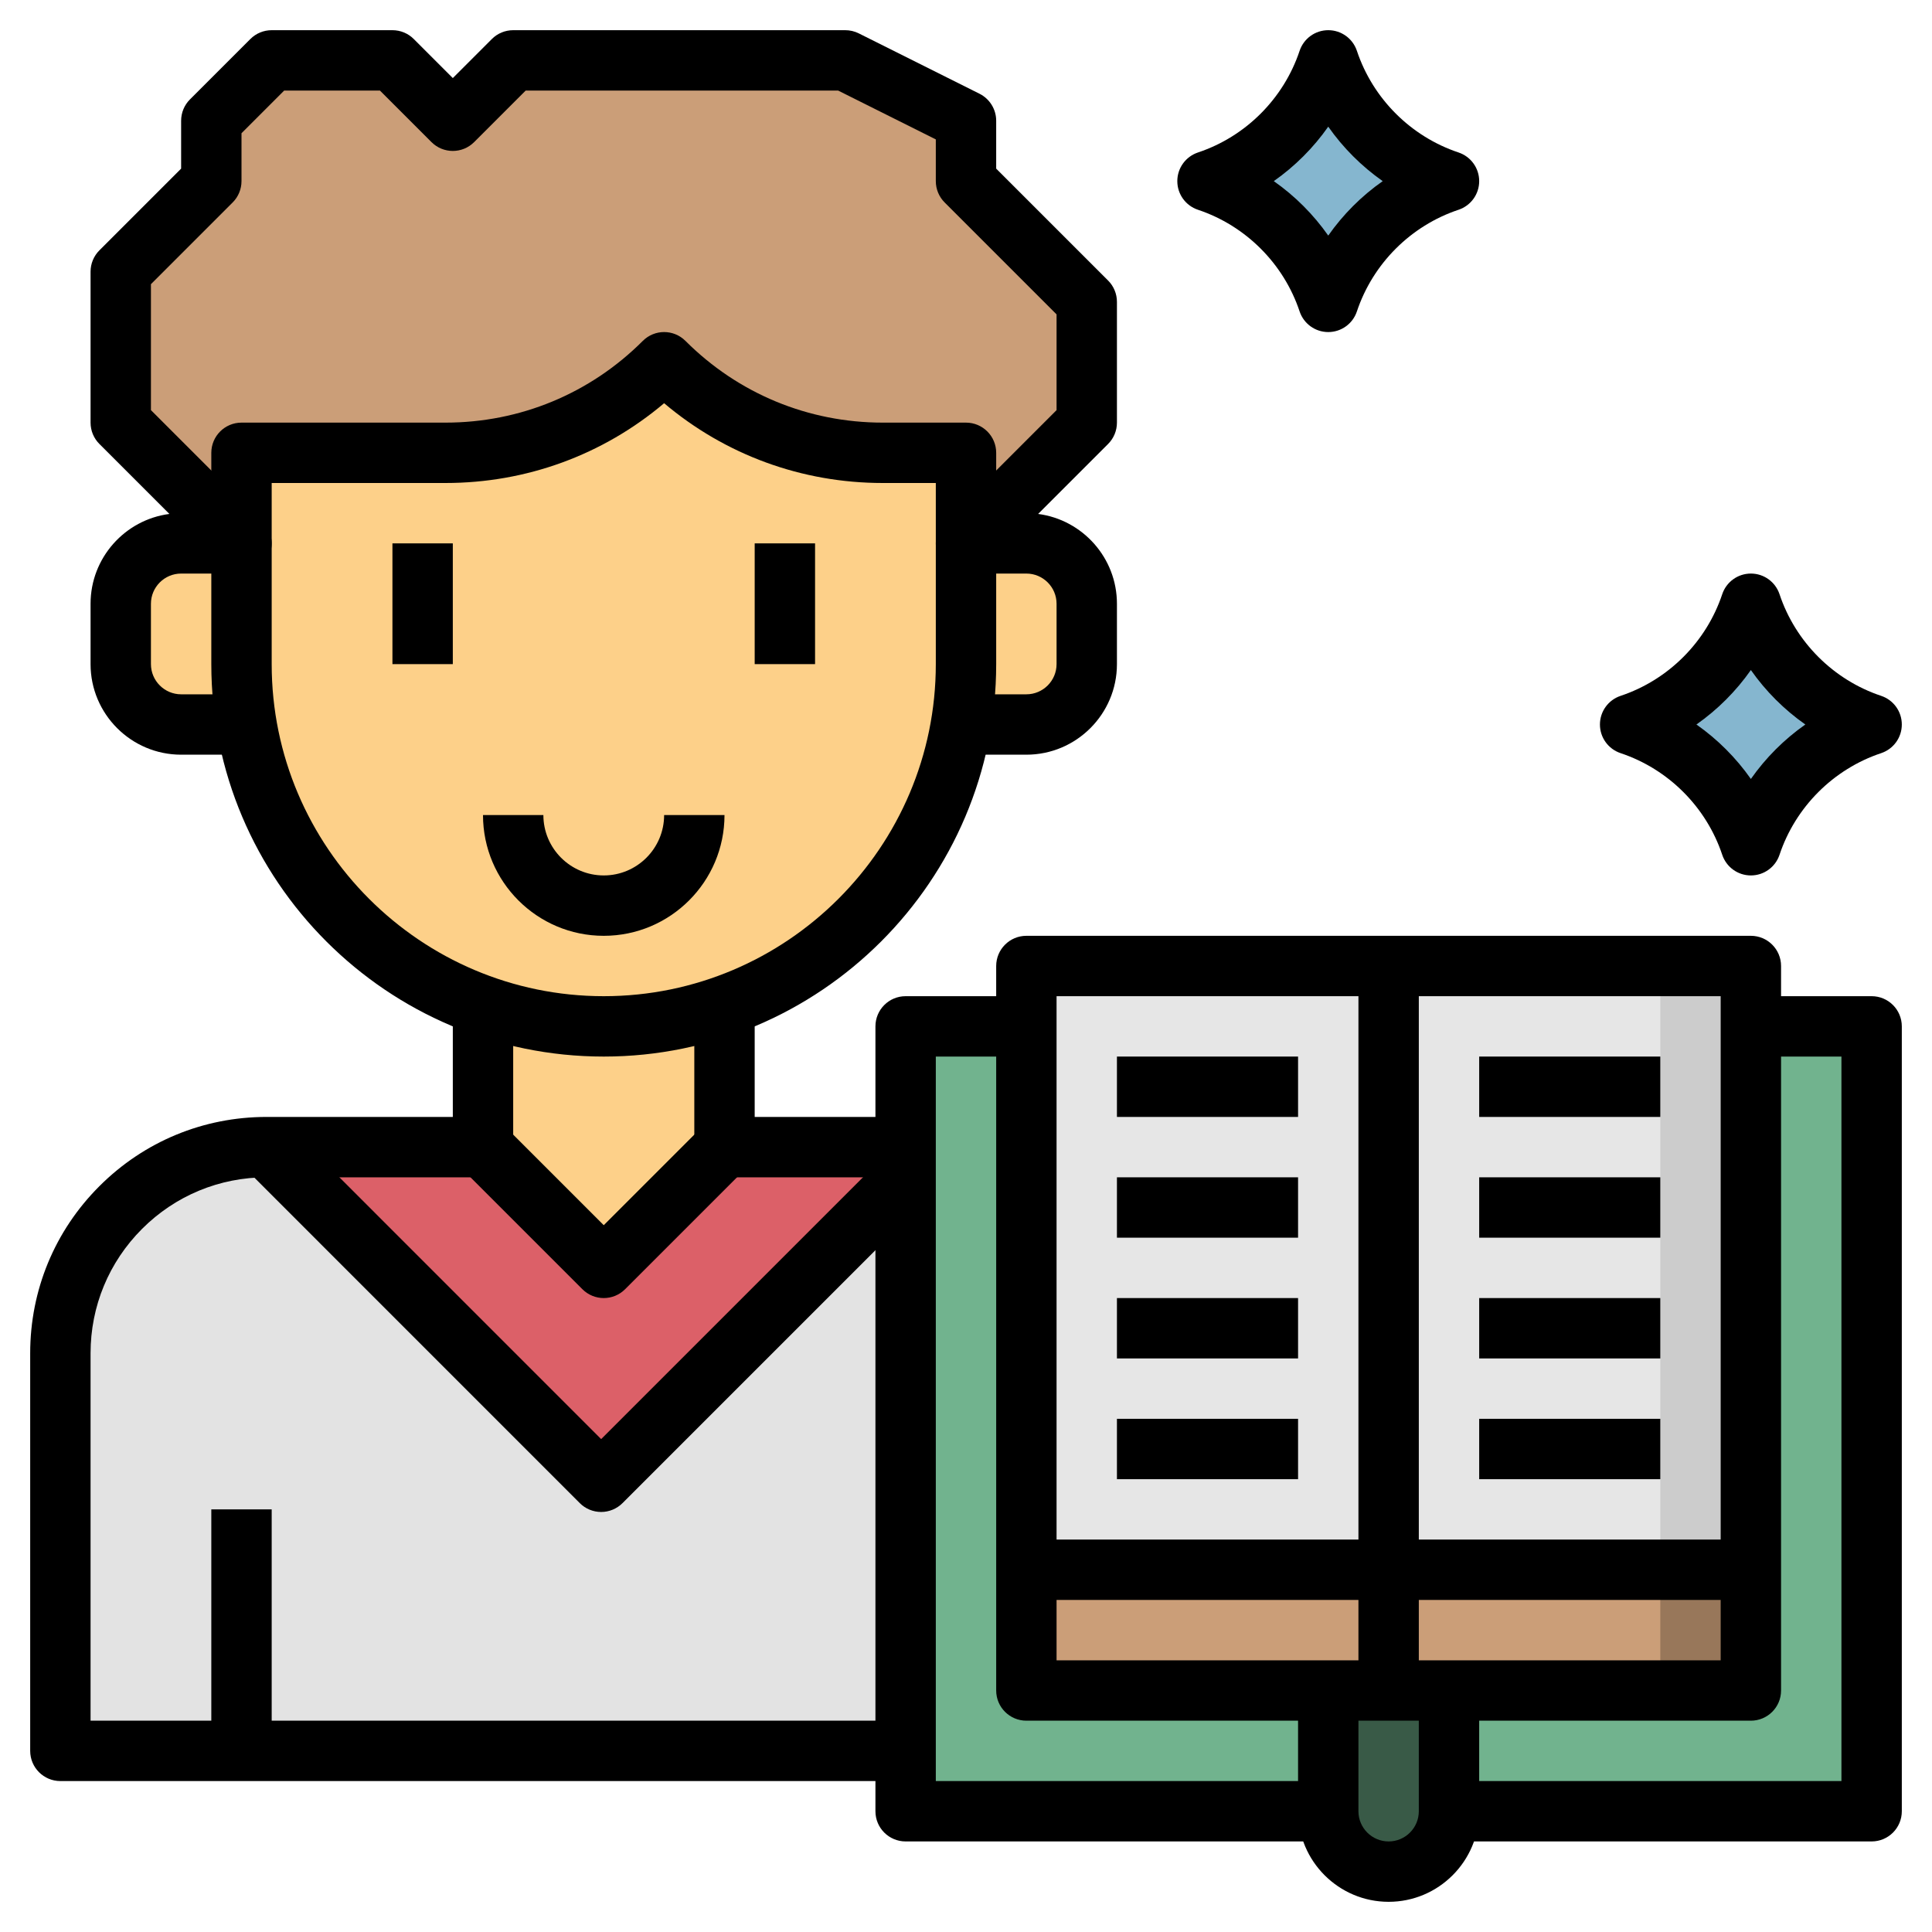 <svg id="Layer_3" enable-background="new 0 0 64 64" height="512" viewBox="0 0 64 64" width="512" xmlns="http://www.w3.org/2000/svg"><g fill="#fdd089"><path d="m8 22v-7h6.757c2.717 0 5.322-1.079 7.243-3 1.921 1.921 4.526 3 7.243 3h2.757v7c0 6.627-5.373 12-12 12-6.627 0-12-5.373-12-12z"/><path d="m8 22v-4h-2c-1.105 0-2 .895-2 2v2c0 1.105.895 2 2 2h2.18c-.11-.652-.18-1.317-.18-2z"/><path d="m34 18h-2v4c0 .683-.07 1.348-.18 2h2.18c1.105 0 2-.895 2-2v-2c0-1.105-.895-2-2-2z"/></g><path d="m30 58h-28v-13.172c0-1.811.719-3.547 2-4.828 1.281-1.281 3.017-2 4.828-2h7.172l4 4 4-4h6z" fill="#e3e3e3"/><path d="m30 34h32v26h-32z" fill="#71b38e"/><path d="m34 32h24v24h-24z" fill="#ccc"/><path d="m34 32h21v24h-21z" fill="#e6e6e6"/><path d="m34 52h24v4h-24z" fill="#98775a"/><path d="m34 52h21v4h-21z" fill="#cb9e78"/><path d="m44 56v4c0 1.105.895 2 2 2 1.105 0 2-.895 2-2v-4z" fill="#395a47"/><path d="m62 24c-1.889-.63-3.37-2.111-4-4-.63 1.889-2.111 3.37-4 4 1.889.63 3.37 2.111 4 4 .63-1.889 2.111-3.37 4-4z" fill="#85b6cf"/><path d="m48 6c-1.889-.63-3.37-2.111-4-4-.63 1.889-2.111 3.37-4 4 1.889.63 3.37 2.111 4 4 .63-1.889 2.111-3.37 4-4z" fill="#85b6cf"/><path d="m32 6v-2l-4-2h-11l-2 2-2-2h-4l-2 2v2l-3 3v5l4 4v-3h6.757c2.716 0 5.322-1.079 7.243-3 1.921 1.921 4.526 3 7.243 3h2.757v3l4-4v-4z" fill="#cb9e78"/><path d="m20 34c-1.405 0-2.747-.254-4-.697v4.697l4 4 4-4s0-2.624 0-4.697c-1.253.443-2.595.697-4 .697z" fill="#fdd089"/><path d="m24 37.914v.086l-4 4-4-4v-.086h-7.172l11.086 11.086 11.086-11.086z" fill="#dc6068"/><path d="m20 35c-7.168 0-13-5.832-13-13v-7c0-.552.448-1 1-1h6.757c2.469 0 4.79-.961 6.536-2.707.391-.391 1.023-.391 1.414 0 1.746 1.746 4.067 2.707 6.536 2.707h2.757c.552 0 1 .448 1 1v7c0 7.168-5.832 13-13 13zm-11-19v6c0 6.065 4.935 11 11 11s11-4.935 11-11v-6h-1.757c-2.681 0-5.218-.932-7.243-2.643-2.024 1.711-4.562 2.643-7.243 2.643z"/><path d="m34 25h-2v-2h2c.551 0 1-.449 1-1v-2c0-.551-.449-1-1-1h-2c-.404 0-.769-.244-.924-.617-.155-.374-.069-.804.217-1.09l3.707-3.707v-3.172l-3.707-3.707c-.188-.187-.293-.442-.293-.707v-1.382l-3.236-1.618h-10.35l-1.707 1.707c-.391.391-1.023.391-1.414 0l-1.707-1.707h-3.172l-1.414 1.414v1.586c0 .265-.105.52-.293.707l-2.707 2.707v4.172l3.707 3.707c.286.286.372.716.217 1.09-.155.373-.52.617-.924.617h-2c-.551 0-1 .449-1 1v2c0 .551.449 1 1 1h2v2h-2c-1.654 0-3-1.346-3-3v-2c0-1.522 1.14-2.784 2.611-2.975l-2.318-2.318c-.188-.187-.293-.442-.293-.707v-5c0-.265.105-.52.293-.707l2.707-2.707v-1.586c0-.265.105-.52.293-.707l2-2c.187-.188.442-.293.707-.293h4c.265 0 .52.105.707.293l1.293 1.293 1.293-1.293c.187-.188.442-.293.707-.293h11c.155 0 .309.036.447.105l4 2c.339.17.553.516.553.895v1.586l3.707 3.707c.188.187.293.442.293.707v4c0 .265-.105.52-.293.707l-2.318 2.318c1.471.191 2.611 1.453 2.611 2.975v2c0 1.654-1.346 3-3 3z"/><path d="m30 39h-6c-.552 0-1-.447-1-1v-5h2v4h5z"/><path d="m30 59h-28c-.552 0-1-.447-1-1v-13.172c0-2.092.814-4.058 2.293-5.535 1.479-1.479 3.445-2.293 5.536-2.293h6.171v-4h2v5c0 .553-.448 1-1 1h-7.171c-1.557 0-3.021.606-4.122 1.707s-1.707 2.564-1.707 4.121v12.172h27z"/><path d="m20 43c-.256 0-.512-.098-.707-.293l-4-4 1.414-1.414 3.293 3.293 3.293-3.293 1.414 1.414-4 4c-.195.195-.451.293-.707.293z"/><path d="m19.914 50.086c-.265 0-.52-.105-.707-.293l-11.085-11.086 1.414-1.414 10.378 10.379 9.379-9.379 1.414 1.414-10.086 10.086c-.187.187-.442.293-.707.293z"/><path d="m7 50h2v8h-2z"/><path d="m58 57h-24c-.552 0-1-.447-1-1v-24c0-.552.448-1 1-1h24c.552 0 1 .448 1 1v24c0 .553-.448 1-1 1zm-23-2h22v-22h-22z"/><path d="m34 51h24v2h-24z"/><path d="m45 32h2v24h-2z"/><path d="m46 63c-1.654 0-3-1.346-3-3v-4h2v4c0 .552.449 1 1 1s1-.448 1-1v-4h2v4c0 1.654-1.346 3-3 3z"/><path d="m44 61h-14c-.552 0-1-.447-1-1v-26c0-.553.448-1 1-1h4v2h-3v24h13z"/><path d="m62 61h-14v-2h13v-24h-3v-2h4c.552 0 1 .447 1 1v26c0 .553-.448 1-1 1z"/><path d="m37 47h6v2h-6z"/><path d="m37 43h6v2h-6z"/><path d="m37 39h6v2h-6z"/><path d="m37 35h6v2h-6z"/><path d="m49 43h6v2h-6z"/><path d="m49 39h6v2h-6z"/><path d="m49 35h6v2h-6z"/><path d="m49 47h6v2h-6z"/><path d="m13 18h2v4h-2z"/><path d="m25 18h2v4h-2z"/><path d="m20 31c-2.206 0-4-1.794-4-4h2c0 1.103.897 2 2 2s2-.897 2-2h2c0 2.206-1.794 4-4 4z"/><path d="m58 29c-.431 0-.812-.275-.949-.684-.527-1.582-1.786-2.84-3.367-3.367-.409-.137-.684-.518-.684-.949s.275-.812.684-.949c1.582-.527 2.84-1.786 3.367-3.367.137-.409.518-.684.949-.684s.812.275.949.684c.527 1.582 1.786 2.84 3.367 3.367.409.137.684.518.684.949s-.275.812-.684.949c-1.582.527-2.84 1.786-3.367 3.367-.137.409-.518.684-.949.684zm-1.804-5c.701.492 1.312 1.103 1.804 1.804.492-.701 1.103-1.312 1.804-1.804-.701-.492-1.312-1.103-1.804-1.804-.492.701-1.103 1.312-1.804 1.804z"/><path d="m44 11c-.431 0-.812-.275-.949-.684-.527-1.582-1.786-2.84-3.367-3.367-.409-.137-.684-.518-.684-.949s.275-.812.684-.949c1.582-.527 2.84-1.786 3.367-3.367.137-.409.518-.684.949-.684s.812.275.949.684c.527 1.582 1.786 2.84 3.367 3.367.409.137.684.518.684.949s-.275.812-.684.949c-1.582.527-2.84 1.786-3.367 3.367-.137.409-.518.684-.949.684zm-1.804-5c.701.492 1.312 1.103 1.804 1.804.492-.701 1.103-1.312 1.804-1.804-.701-.492-1.312-1.103-1.804-1.804-.492.701-1.103 1.312-1.804 1.804z"/></svg>